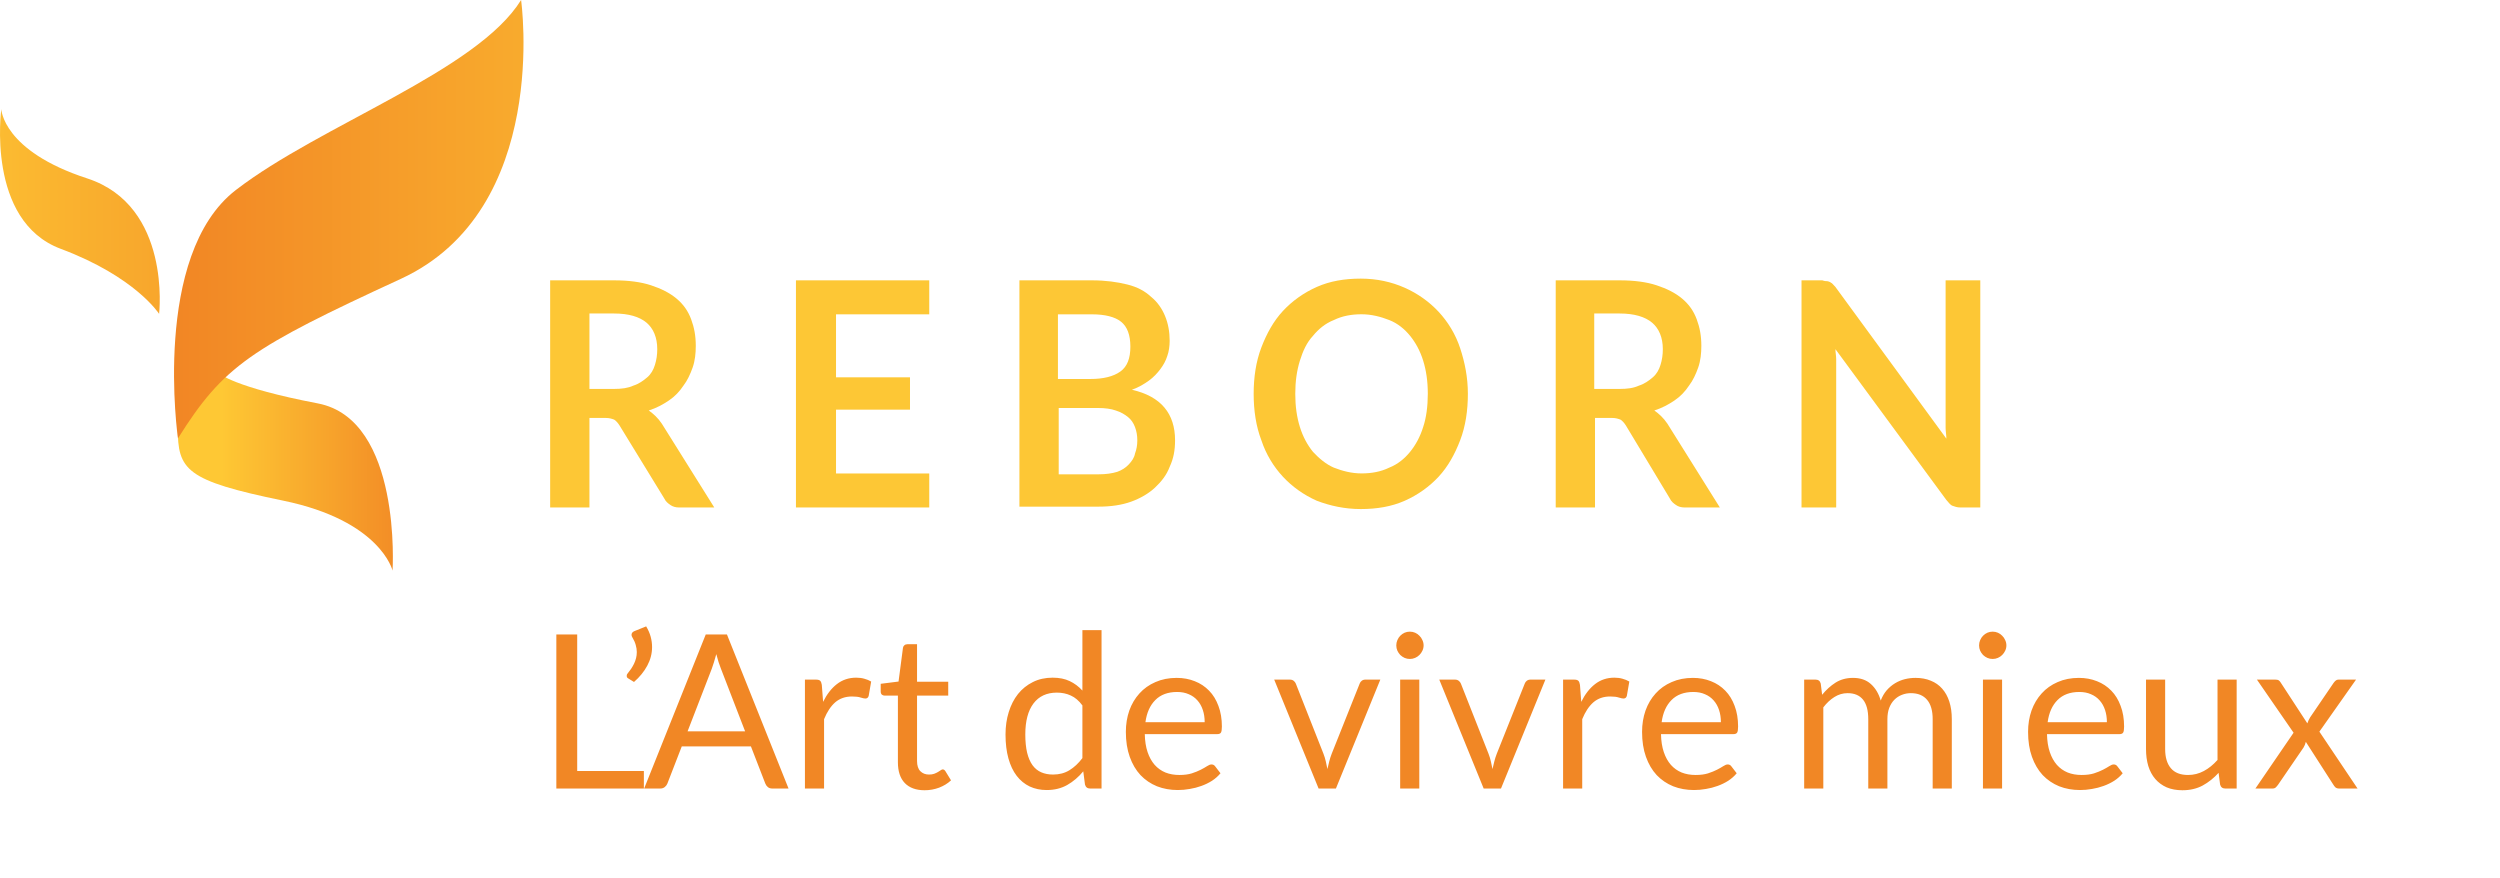<svg width="279" height="98" viewBox="0 0 279 98" fill="none" xmlns="http://www.w3.org/2000/svg">
<path d="M43.809 63.676C43.809 63.676 42.479 58.108 31.593 55.87C20.708 53.632 19.837 52.461 19.837 47.725L24.433 41.662C24.433 41.662 26.054 43.223 35.464 45.019C44.874 46.814 43.809 63.676 43.809 63.676Z" fill="url(#paint0_linear)"/>
<path d="M17.756 35.027C17.756 35.027 19.159 22.979 9.725 19.908C0.291 16.837 0.146 12.179 0.146 12.179C0.146 12.179 -1.571 24.644 6.774 27.767C15.12 30.889 17.756 35.027 17.756 35.027Z" fill="url(#paint1_linear)"/>
<path d="M58.153 0C58.153 0 61.491 23.394 44.728 31.123C27.964 38.852 24.94 40.829 19.86 48.922C19.86 48.922 16.909 28.469 26.319 21.208C35.729 13.948 53.243 7.937 58.153 0Z" fill="url(#paint2_linear)"/>
<path d="M65.782 46.735V56.633H61.397V31.286H68.534C70.168 31.286 71.544 31.471 72.662 31.841C73.779 32.211 74.725 32.674 75.499 33.321C76.273 33.969 76.789 34.709 77.133 35.634C77.477 36.559 77.649 37.484 77.649 38.594C77.649 39.427 77.563 40.259 77.305 40.999C77.047 41.739 76.703 42.48 76.273 43.035C75.843 43.682 75.327 44.237 74.639 44.7C73.951 45.162 73.263 45.532 72.404 45.81C72.919 46.18 73.436 46.642 73.865 47.29L79.713 56.633H75.757C75.413 56.633 75.069 56.541 74.811 56.355C74.553 56.17 74.295 55.986 74.124 55.615L69.136 47.475C68.964 47.197 68.706 46.92 68.534 46.827C68.276 46.735 68.018 46.642 67.588 46.642H65.782V46.735ZM65.782 43.404H68.534C69.394 43.404 70.082 43.312 70.684 43.035C71.286 42.849 71.802 42.48 72.232 42.109C72.662 41.739 72.919 41.277 73.091 40.722C73.263 40.167 73.35 39.612 73.35 38.964C73.35 37.669 72.919 36.651 72.146 36.004C71.372 35.356 70.168 34.986 68.534 34.986H65.782V43.404Z" fill="#FDC735"/>
<path d="M103.705 31.379V35.079H93.3V42.109H101.555V45.717H93.3V52.84H103.705V56.633H88.828V31.286H103.705V31.379Z" fill="#FDC735"/>
<path d="M113.767 56.633V31.286H121.85C123.398 31.286 124.688 31.471 125.806 31.749C126.924 32.026 127.783 32.489 128.471 33.136C129.159 33.691 129.675 34.431 130.019 35.264C130.363 36.096 130.535 37.022 130.535 38.039C130.535 38.594 130.449 39.242 130.277 39.704C130.105 40.259 129.847 40.722 129.503 41.184C129.159 41.647 128.729 42.109 128.213 42.48C127.698 42.85 127.096 43.22 126.322 43.497C129.589 44.237 131.137 46.18 131.137 49.14C131.137 50.25 130.965 51.175 130.535 52.1C130.191 53.025 129.589 53.766 128.901 54.413C128.213 55.061 127.268 55.616 126.236 55.986C125.204 56.356 124 56.541 122.624 56.541H113.767V56.633ZM118.152 42.295H121.678C123.14 42.295 124.258 42.017 125.032 41.462C125.806 40.907 126.15 39.982 126.15 38.687C126.15 37.392 125.806 36.467 125.118 35.911C124.43 35.356 123.312 35.079 121.85 35.079H118.066V42.295H118.152ZM118.152 45.532V52.933H122.624C123.398 52.933 124.086 52.84 124.688 52.655C125.204 52.47 125.634 52.193 125.978 51.823C126.322 51.453 126.58 51.083 126.666 50.62C126.838 50.158 126.924 49.695 126.924 49.14C126.924 48.585 126.838 48.123 126.666 47.66C126.494 47.197 126.236 46.827 125.892 46.55C125.548 46.272 125.118 45.995 124.516 45.81C124 45.625 123.312 45.532 122.538 45.532H118.152Z" fill="#FDC735"/>
<path d="M163.815 43.952C163.815 45.803 163.557 47.56 162.955 49.133C162.353 50.706 161.579 52.093 160.547 53.203C159.515 54.313 158.225 55.238 156.763 55.886C155.301 56.533 153.668 56.811 151.862 56.811C150.056 56.811 148.422 56.441 146.96 55.886C145.498 55.238 144.208 54.313 143.176 53.203C142.144 52.093 141.285 50.706 140.769 49.133C140.167 47.56 139.909 45.803 139.909 43.952C139.909 42.102 140.167 40.345 140.769 38.772C141.371 37.199 142.144 35.812 143.176 34.702C144.208 33.592 145.498 32.666 146.96 32.019C148.422 31.371 150.056 31.094 151.862 31.094C153.668 31.094 155.301 31.464 156.763 32.111C158.225 32.759 159.515 33.684 160.547 34.794C161.579 35.904 162.439 37.292 162.955 38.864C163.471 40.437 163.815 42.102 163.815 43.952ZM159.343 43.952C159.343 42.565 159.171 41.362 158.827 40.252C158.483 39.142 157.967 38.217 157.365 37.477C156.763 36.737 155.989 36.089 155.043 35.719C154.098 35.349 153.066 35.072 151.948 35.072C150.83 35.072 149.798 35.257 148.852 35.719C147.906 36.089 147.132 36.737 146.53 37.477C145.842 38.217 145.412 39.142 145.068 40.252C144.724 41.362 144.552 42.565 144.552 43.952C144.552 45.34 144.724 46.543 145.068 47.653C145.412 48.763 145.928 49.688 146.53 50.428C147.218 51.168 147.992 51.816 148.852 52.186C149.798 52.556 150.83 52.833 151.948 52.833C153.066 52.833 154.098 52.648 155.043 52.186C155.989 51.816 156.763 51.168 157.365 50.428C157.967 49.688 158.483 48.763 158.827 47.653C159.171 46.635 159.343 45.34 159.343 43.952Z" fill="#FDC735"/>
<path d="M178.003 46.735V56.633H173.618V31.286H180.755C182.389 31.286 183.765 31.471 184.883 31.841C186.001 32.211 186.947 32.674 187.721 33.321C188.494 33.969 189.01 34.709 189.354 35.634C189.698 36.559 189.87 37.484 189.87 38.594C189.87 39.427 189.784 40.259 189.526 40.999C189.268 41.739 188.924 42.48 188.494 43.035C188.065 43.682 187.549 44.237 186.861 44.7C186.173 45.162 185.485 45.532 184.625 45.81C185.141 46.18 185.657 46.642 186.087 47.29L191.934 56.633H187.979C187.635 56.633 187.291 56.541 187.033 56.356C186.775 56.171 186.517 55.986 186.345 55.616L181.443 47.475C181.271 47.197 181.013 46.92 180.841 46.827C180.583 46.735 180.325 46.642 179.895 46.642H178.003V46.735ZM178.003 43.405H180.755C181.615 43.405 182.303 43.312 182.905 43.035C183.507 42.85 184.023 42.48 184.453 42.109C184.883 41.739 185.141 41.277 185.313 40.722C185.485 40.167 185.571 39.612 185.571 38.964C185.571 37.669 185.141 36.652 184.367 36.004C183.593 35.356 182.389 34.986 180.755 34.986H177.917V43.405H178.003Z" fill="#FDC735"/>
<path d="M203.887 31.379C204.059 31.379 204.145 31.471 204.231 31.471C204.317 31.564 204.403 31.564 204.489 31.656C204.575 31.749 204.661 31.841 204.833 32.026L217.216 48.955C217.216 48.585 217.13 48.123 217.13 47.752C217.13 47.383 217.13 47.012 217.13 46.642V31.286H221V56.633H218.764C218.42 56.633 218.162 56.541 217.904 56.448C217.646 56.356 217.474 56.078 217.216 55.801L204.833 38.964C204.833 39.334 204.919 39.704 204.919 40.074C204.919 40.444 204.919 40.814 204.919 41.092V56.633H201.05V31.286H203.371C203.629 31.379 203.801 31.379 203.887 31.379Z" fill="#FDC735"/>
<path d="M64.416 86.044H71.856V88H62.088V70.804H64.416V86.044ZM72.111 69.904C72.343 70.288 72.511 70.672 72.615 71.056C72.719 71.44 72.771 71.824 72.771 72.208C72.771 72.936 72.591 73.632 72.231 74.296C71.879 74.952 71.387 75.556 70.755 76.108L70.095 75.7C70.031 75.66 69.987 75.616 69.963 75.568C69.947 75.52 69.939 75.472 69.939 75.424C69.939 75.312 69.979 75.216 70.059 75.136C70.187 74.984 70.311 74.82 70.431 74.644C70.551 74.46 70.659 74.272 70.755 74.08C70.851 73.88 70.927 73.672 70.983 73.456C71.039 73.24 71.067 73.012 71.067 72.772C71.067 72.516 71.027 72.252 70.947 71.98C70.875 71.708 70.747 71.42 70.563 71.116C70.507 71.028 70.479 70.94 70.479 70.852C70.479 70.66 70.587 70.52 70.803 70.432L72.111 69.904ZM88.002 88H86.202C85.994 88 85.826 87.948 85.698 87.844C85.57 87.74 85.474 87.608 85.41 87.448L83.802 83.296H76.086L74.478 87.448C74.422 87.592 74.326 87.72 74.19 87.832C74.054 87.944 73.886 88 73.686 88H71.886L78.762 70.804H81.126L88.002 88ZM76.734 81.616H83.154L80.454 74.62C80.278 74.188 80.106 73.648 79.938 73C79.85 73.328 79.762 73.632 79.674 73.912C79.594 74.184 79.514 74.424 79.434 74.632L76.734 81.616ZM89.83 88V75.844H91.054C91.286 75.844 91.446 75.888 91.534 75.976C91.622 76.064 91.682 76.216 91.714 76.432L91.858 78.328C92.274 77.48 92.786 76.82 93.394 76.348C94.01 75.868 94.73 75.628 95.554 75.628C95.89 75.628 96.194 75.668 96.466 75.748C96.738 75.82 96.99 75.924 97.222 76.06L96.946 77.656C96.89 77.856 96.766 77.956 96.574 77.956C96.462 77.956 96.29 77.92 96.058 77.848C95.826 77.768 95.502 77.728 95.086 77.728C94.342 77.728 93.718 77.944 93.214 78.376C92.718 78.808 92.302 79.436 91.966 80.26V88H89.83ZM103.194 88.192C102.234 88.192 101.494 87.924 100.974 87.388C100.462 86.852 100.206 86.08 100.206 85.072V77.632H98.742C98.614 77.632 98.506 77.596 98.418 77.524C98.33 77.444 98.286 77.324 98.286 77.164V76.312L100.278 76.06L100.77 72.304C100.786 72.184 100.838 72.088 100.926 72.016C101.014 71.936 101.126 71.896 101.262 71.896H102.342V76.084H105.822V77.632H102.342V84.928C102.342 85.44 102.466 85.82 102.714 86.068C102.962 86.316 103.282 86.44 103.674 86.44C103.898 86.44 104.09 86.412 104.25 86.356C104.418 86.292 104.562 86.224 104.682 86.152C104.802 86.08 104.902 86.016 104.982 85.96C105.07 85.896 105.146 85.864 105.21 85.864C105.322 85.864 105.422 85.932 105.51 86.068L106.134 87.088C105.766 87.432 105.322 87.704 104.802 87.904C104.282 88.096 103.746 88.192 103.194 88.192ZM121.66 88C121.356 88 121.164 87.852 121.084 87.556L120.892 86.08C120.372 86.712 119.776 87.22 119.104 87.604C118.44 87.98 117.676 88.168 116.812 88.168C116.116 88.168 115.484 88.036 114.916 87.772C114.348 87.5 113.864 87.104 113.464 86.584C113.064 86.064 112.756 85.416 112.54 84.64C112.324 83.864 112.216 82.972 112.216 81.964C112.216 81.068 112.336 80.236 112.576 79.468C112.816 78.692 113.16 78.02 113.608 77.452C114.064 76.884 114.616 76.44 115.264 76.12C115.912 75.792 116.648 75.628 117.472 75.628C118.216 75.628 118.852 75.756 119.38 76.012C119.908 76.26 120.38 76.612 120.796 77.068V70.324H122.932V88H121.66ZM117.52 86.44C118.216 86.44 118.824 86.28 119.344 85.96C119.872 85.64 120.356 85.188 120.796 84.604V78.724C120.404 78.196 119.972 77.828 119.5 77.62C119.036 77.404 118.52 77.296 117.952 77.296C116.816 77.296 115.944 77.7 115.336 78.508C114.728 79.316 114.424 80.468 114.424 81.964C114.424 82.756 114.492 83.436 114.628 84.004C114.764 84.564 114.964 85.028 115.228 85.396C115.492 85.756 115.816 86.02 116.2 86.188C116.584 86.356 117.024 86.44 117.52 86.44ZM131.322 75.652C132.05 75.652 132.722 75.776 133.338 76.024C133.954 76.264 134.486 76.616 134.934 77.08C135.382 77.536 135.73 78.104 135.978 78.784C136.234 79.456 136.362 80.224 136.362 81.088C136.362 81.424 136.326 81.648 136.254 81.76C136.182 81.872 136.046 81.928 135.846 81.928H127.758C127.774 82.696 127.878 83.364 128.07 83.932C128.262 84.5 128.526 84.976 128.862 85.36C129.198 85.736 129.598 86.02 130.062 86.212C130.526 86.396 131.046 86.488 131.622 86.488C132.158 86.488 132.618 86.428 133.002 86.308C133.394 86.18 133.73 86.044 134.01 85.9C134.29 85.756 134.522 85.624 134.706 85.504C134.898 85.376 135.062 85.312 135.198 85.312C135.374 85.312 135.51 85.38 135.606 85.516L136.206 86.296C135.942 86.616 135.626 86.896 135.258 87.136C134.89 87.368 134.494 87.56 134.07 87.712C133.654 87.864 133.222 87.976 132.774 88.048C132.326 88.128 131.882 88.168 131.442 88.168C130.602 88.168 129.826 88.028 129.114 87.748C128.41 87.46 127.798 87.044 127.278 86.5C126.766 85.948 126.366 85.268 126.078 84.46C125.79 83.652 125.646 82.724 125.646 81.676C125.646 80.828 125.774 80.036 126.03 79.3C126.294 78.564 126.67 77.928 127.158 77.392C127.646 76.848 128.242 76.424 128.946 76.12C129.65 75.808 130.442 75.652 131.322 75.652ZM131.37 77.224C130.338 77.224 129.526 77.524 128.934 78.124C128.342 78.716 127.974 79.54 127.83 80.596H134.442C134.442 80.1 134.374 79.648 134.238 79.24C134.102 78.824 133.902 78.468 133.638 78.172C133.374 77.868 133.05 77.636 132.666 77.476C132.29 77.308 131.858 77.224 131.37 77.224ZM142.2 75.844H143.952C144.12 75.844 144.26 75.888 144.372 75.976C144.484 76.064 144.564 76.168 144.612 76.288L147.696 84.112C147.808 84.4 147.896 84.688 147.96 84.976C148.024 85.264 148.084 85.548 148.14 85.828C148.204 85.548 148.272 85.264 148.344 84.976C148.416 84.688 148.508 84.4 148.62 84.112L151.74 76.288C151.788 76.16 151.864 76.056 151.968 75.976C152.08 75.888 152.216 75.844 152.376 75.844H154.044L149.088 88H147.156L142.2 75.844ZM158.394 75.844V88H156.258V75.844H158.394ZM158.874 72.028C158.874 72.236 158.83 72.432 158.742 72.616C158.662 72.792 158.55 72.952 158.406 73.096C158.27 73.232 158.11 73.34 157.926 73.42C157.742 73.5 157.546 73.54 157.338 73.54C157.13 73.54 156.934 73.5 156.75 73.42C156.574 73.34 156.414 73.232 156.27 73.096C156.134 72.952 156.026 72.792 155.946 72.616C155.866 72.432 155.826 72.236 155.826 72.028C155.826 71.82 155.866 71.624 155.946 71.44C156.026 71.248 156.134 71.084 156.27 70.948C156.414 70.804 156.574 70.692 156.75 70.612C156.934 70.532 157.13 70.492 157.338 70.492C157.546 70.492 157.742 70.532 157.926 70.612C158.11 70.692 158.27 70.804 158.406 70.948C158.55 71.084 158.662 71.248 158.742 71.44C158.83 71.624 158.874 71.82 158.874 72.028ZM160.622 75.844H162.374C162.542 75.844 162.682 75.888 162.794 75.976C162.906 76.064 162.986 76.168 163.034 76.288L166.118 84.112C166.23 84.4 166.318 84.688 166.382 84.976C166.446 85.264 166.506 85.548 166.562 85.828C166.626 85.548 166.694 85.264 166.766 84.976C166.838 84.688 166.93 84.4 167.042 84.112L170.162 76.288C170.21 76.16 170.286 76.056 170.39 75.976C170.502 75.888 170.638 75.844 170.798 75.844H172.466L167.51 88H165.578L160.622 75.844ZM174.44 88V75.844H175.664C175.896 75.844 176.056 75.888 176.144 75.976C176.232 76.064 176.292 76.216 176.324 76.432L176.468 78.328C176.884 77.48 177.396 76.82 178.004 76.348C178.62 75.868 179.34 75.628 180.164 75.628C180.5 75.628 180.804 75.668 181.076 75.748C181.348 75.82 181.6 75.924 181.832 76.06L181.556 77.656C181.5 77.856 181.376 77.956 181.184 77.956C181.072 77.956 180.9 77.92 180.668 77.848C180.436 77.768 180.112 77.728 179.696 77.728C178.952 77.728 178.328 77.944 177.824 78.376C177.328 78.808 176.912 79.436 176.576 80.26V88H174.44ZM188.931 75.652C189.659 75.652 190.331 75.776 190.947 76.024C191.563 76.264 192.095 76.616 192.543 77.08C192.991 77.536 193.339 78.104 193.587 78.784C193.843 79.456 193.971 80.224 193.971 81.088C193.971 81.424 193.935 81.648 193.863 81.76C193.791 81.872 193.655 81.928 193.455 81.928H185.367C185.383 82.696 185.487 83.364 185.679 83.932C185.871 84.5 186.135 84.976 186.471 85.36C186.807 85.736 187.207 86.02 187.671 86.212C188.135 86.396 188.655 86.488 189.231 86.488C189.767 86.488 190.227 86.428 190.611 86.308C191.003 86.18 191.339 86.044 191.619 85.9C191.899 85.756 192.131 85.624 192.315 85.504C192.507 85.376 192.671 85.312 192.807 85.312C192.983 85.312 193.119 85.38 193.215 85.516L193.815 86.296C193.551 86.616 193.235 86.896 192.867 87.136C192.499 87.368 192.103 87.56 191.679 87.712C191.263 87.864 190.831 87.976 190.383 88.048C189.935 88.128 189.491 88.168 189.051 88.168C188.211 88.168 187.435 88.028 186.723 87.748C186.019 87.46 185.407 87.044 184.887 86.5C184.375 85.948 183.975 85.268 183.687 84.46C183.399 83.652 183.255 82.724 183.255 81.676C183.255 80.828 183.383 80.036 183.639 79.3C183.903 78.564 184.279 77.928 184.767 77.392C185.255 76.848 185.851 76.424 186.555 76.12C187.259 75.808 188.051 75.652 188.931 75.652ZM188.979 77.224C187.947 77.224 187.135 77.524 186.543 78.124C185.951 78.716 185.583 79.54 185.439 80.596H192.051C192.051 80.1 191.983 79.648 191.847 79.24C191.711 78.824 191.511 78.468 191.247 78.172C190.983 77.868 190.659 77.636 190.275 77.476C189.899 77.308 189.467 77.224 188.979 77.224ZM201.346 88V75.844H202.618C202.922 75.844 203.114 75.992 203.194 76.288L203.35 77.536C203.798 76.984 204.298 76.532 204.85 76.18C205.41 75.828 206.058 75.652 206.794 75.652C207.618 75.652 208.282 75.88 208.786 76.336C209.298 76.792 209.666 77.408 209.89 78.184C210.058 77.744 210.278 77.364 210.55 77.044C210.83 76.724 211.142 76.46 211.486 76.252C211.83 76.044 212.194 75.892 212.578 75.796C212.97 75.7 213.366 75.652 213.766 75.652C214.406 75.652 214.974 75.756 215.47 75.964C215.974 76.164 216.398 76.46 216.742 76.852C217.094 77.244 217.362 77.728 217.546 78.304C217.73 78.872 217.822 79.524 217.822 80.26V88H215.686V80.26C215.686 79.308 215.478 78.588 215.062 78.1C214.646 77.604 214.042 77.356 213.25 77.356C212.898 77.356 212.562 77.42 212.242 77.548C211.93 77.668 211.654 77.848 211.414 78.088C211.174 78.328 210.982 78.632 210.838 79C210.702 79.36 210.634 79.78 210.634 80.26V88H208.498V80.26C208.498 79.284 208.302 78.556 207.91 78.076C207.518 77.596 206.946 77.356 206.194 77.356C205.666 77.356 205.174 77.5 204.718 77.788C204.27 78.068 203.858 78.452 203.482 78.94V88H201.346ZM223.433 75.844V88H221.297V75.844H223.433ZM223.913 72.028C223.913 72.236 223.869 72.432 223.781 72.616C223.701 72.792 223.589 72.952 223.445 73.096C223.309 73.232 223.149 73.34 222.965 73.42C222.781 73.5 222.585 73.54 222.377 73.54C222.169 73.54 221.973 73.5 221.789 73.42C221.613 73.34 221.453 73.232 221.309 73.096C221.173 72.952 221.065 72.792 220.985 72.616C220.905 72.432 220.865 72.236 220.865 72.028C220.865 71.82 220.905 71.624 220.985 71.44C221.065 71.248 221.173 71.084 221.309 70.948C221.453 70.804 221.613 70.692 221.789 70.612C221.973 70.532 222.169 70.492 222.377 70.492C222.585 70.492 222.781 70.532 222.965 70.612C223.149 70.692 223.309 70.804 223.445 70.948C223.589 71.084 223.701 71.248 223.781 71.44C223.869 71.624 223.913 71.82 223.913 72.028ZM232.009 75.652C232.737 75.652 233.409 75.776 234.025 76.024C234.641 76.264 235.173 76.616 235.621 77.08C236.069 77.536 236.417 78.104 236.665 78.784C236.921 79.456 237.049 80.224 237.049 81.088C237.049 81.424 237.013 81.648 236.941 81.76C236.869 81.872 236.733 81.928 236.533 81.928H228.445C228.461 82.696 228.565 83.364 228.757 83.932C228.949 84.5 229.213 84.976 229.549 85.36C229.885 85.736 230.285 86.02 230.749 86.212C231.213 86.396 231.733 86.488 232.309 86.488C232.845 86.488 233.305 86.428 233.689 86.308C234.081 86.18 234.417 86.044 234.697 85.9C234.977 85.756 235.209 85.624 235.393 85.504C235.585 85.376 235.749 85.312 235.885 85.312C236.061 85.312 236.197 85.38 236.293 85.516L236.893 86.296C236.629 86.616 236.313 86.896 235.945 87.136C235.577 87.368 235.181 87.56 234.757 87.712C234.341 87.864 233.909 87.976 233.461 88.048C233.013 88.128 232.569 88.168 232.129 88.168C231.289 88.168 230.513 88.028 229.801 87.748C229.097 87.46 228.485 87.044 227.965 86.5C227.453 85.948 227.053 85.268 226.765 84.46C226.477 83.652 226.333 82.724 226.333 81.676C226.333 80.828 226.461 80.036 226.717 79.3C226.981 78.564 227.357 77.928 227.845 77.392C228.333 76.848 228.929 76.424 229.633 76.12C230.337 75.808 231.129 75.652 232.009 75.652ZM232.057 77.224C231.025 77.224 230.213 77.524 229.621 78.124C229.029 78.716 228.661 79.54 228.517 80.596H235.129C235.129 80.1 235.061 79.648 234.925 79.24C234.789 78.824 234.589 78.468 234.325 78.172C234.061 77.868 233.737 77.636 233.353 77.476C232.977 77.308 232.545 77.224 232.057 77.224ZM241.631 75.844V83.596C241.631 84.516 241.843 85.228 242.267 85.732C242.691 86.236 243.331 86.488 244.187 86.488C244.811 86.488 245.399 86.34 245.951 86.044C246.503 85.748 247.011 85.336 247.475 84.808V75.844H249.611V88H248.339C248.035 88 247.843 87.852 247.763 87.556L247.595 86.248C247.067 86.832 246.475 87.304 245.819 87.664C245.163 88.016 244.411 88.192 243.563 88.192C242.899 88.192 242.311 88.084 241.799 87.868C241.295 87.644 240.871 87.332 240.527 86.932C240.183 86.532 239.923 86.048 239.747 85.48C239.579 84.912 239.495 84.284 239.495 83.596V75.844H241.631ZM255.963 81.772L251.871 75.844H253.923C254.099 75.844 254.227 75.872 254.307 75.928C254.387 75.984 254.459 76.064 254.523 76.168L257.499 80.728C257.571 80.504 257.675 80.28 257.811 80.056L260.427 76.216C260.507 76.104 260.587 76.016 260.667 75.952C260.747 75.88 260.847 75.844 260.967 75.844H262.935L258.843 81.652L263.103 88H261.051C260.875 88 260.735 87.956 260.631 87.868C260.535 87.772 260.455 87.668 260.391 87.556L257.331 82.792C257.275 83.024 257.191 83.232 257.079 83.416L254.247 87.556C254.167 87.668 254.079 87.772 253.983 87.868C253.895 87.956 253.771 88 253.611 88H251.703L255.963 81.772Z" fill="#F18725"/>
<defs>
<linearGradient id="paint0_linear" x1="24.668" y1="52.667" x2="48.689" y2="52.667" gradientUnits="userSpaceOnUse">
<stop stop-color="#FEC834"/>
<stop offset="1" stop-color="#F07F23"/>
</linearGradient>
<linearGradient id="paint1_linear" x1="-11.098" y1="23.606" x2="51.271" y2="23.606" gradientUnits="userSpaceOnUse">
<stop stop-color="#FEC834"/>
<stop offset="1" stop-color="#F07F23"/>
</linearGradient>
<linearGradient id="paint2_linear" x1="89.58" y1="24.475" x2="12.101" y2="24.475" gradientUnits="userSpaceOnUse">
<stop stop-color="#FEC834"/>
<stop offset="1" stop-color="#F07F23"/>
</linearGradient>
</defs>
</svg>
